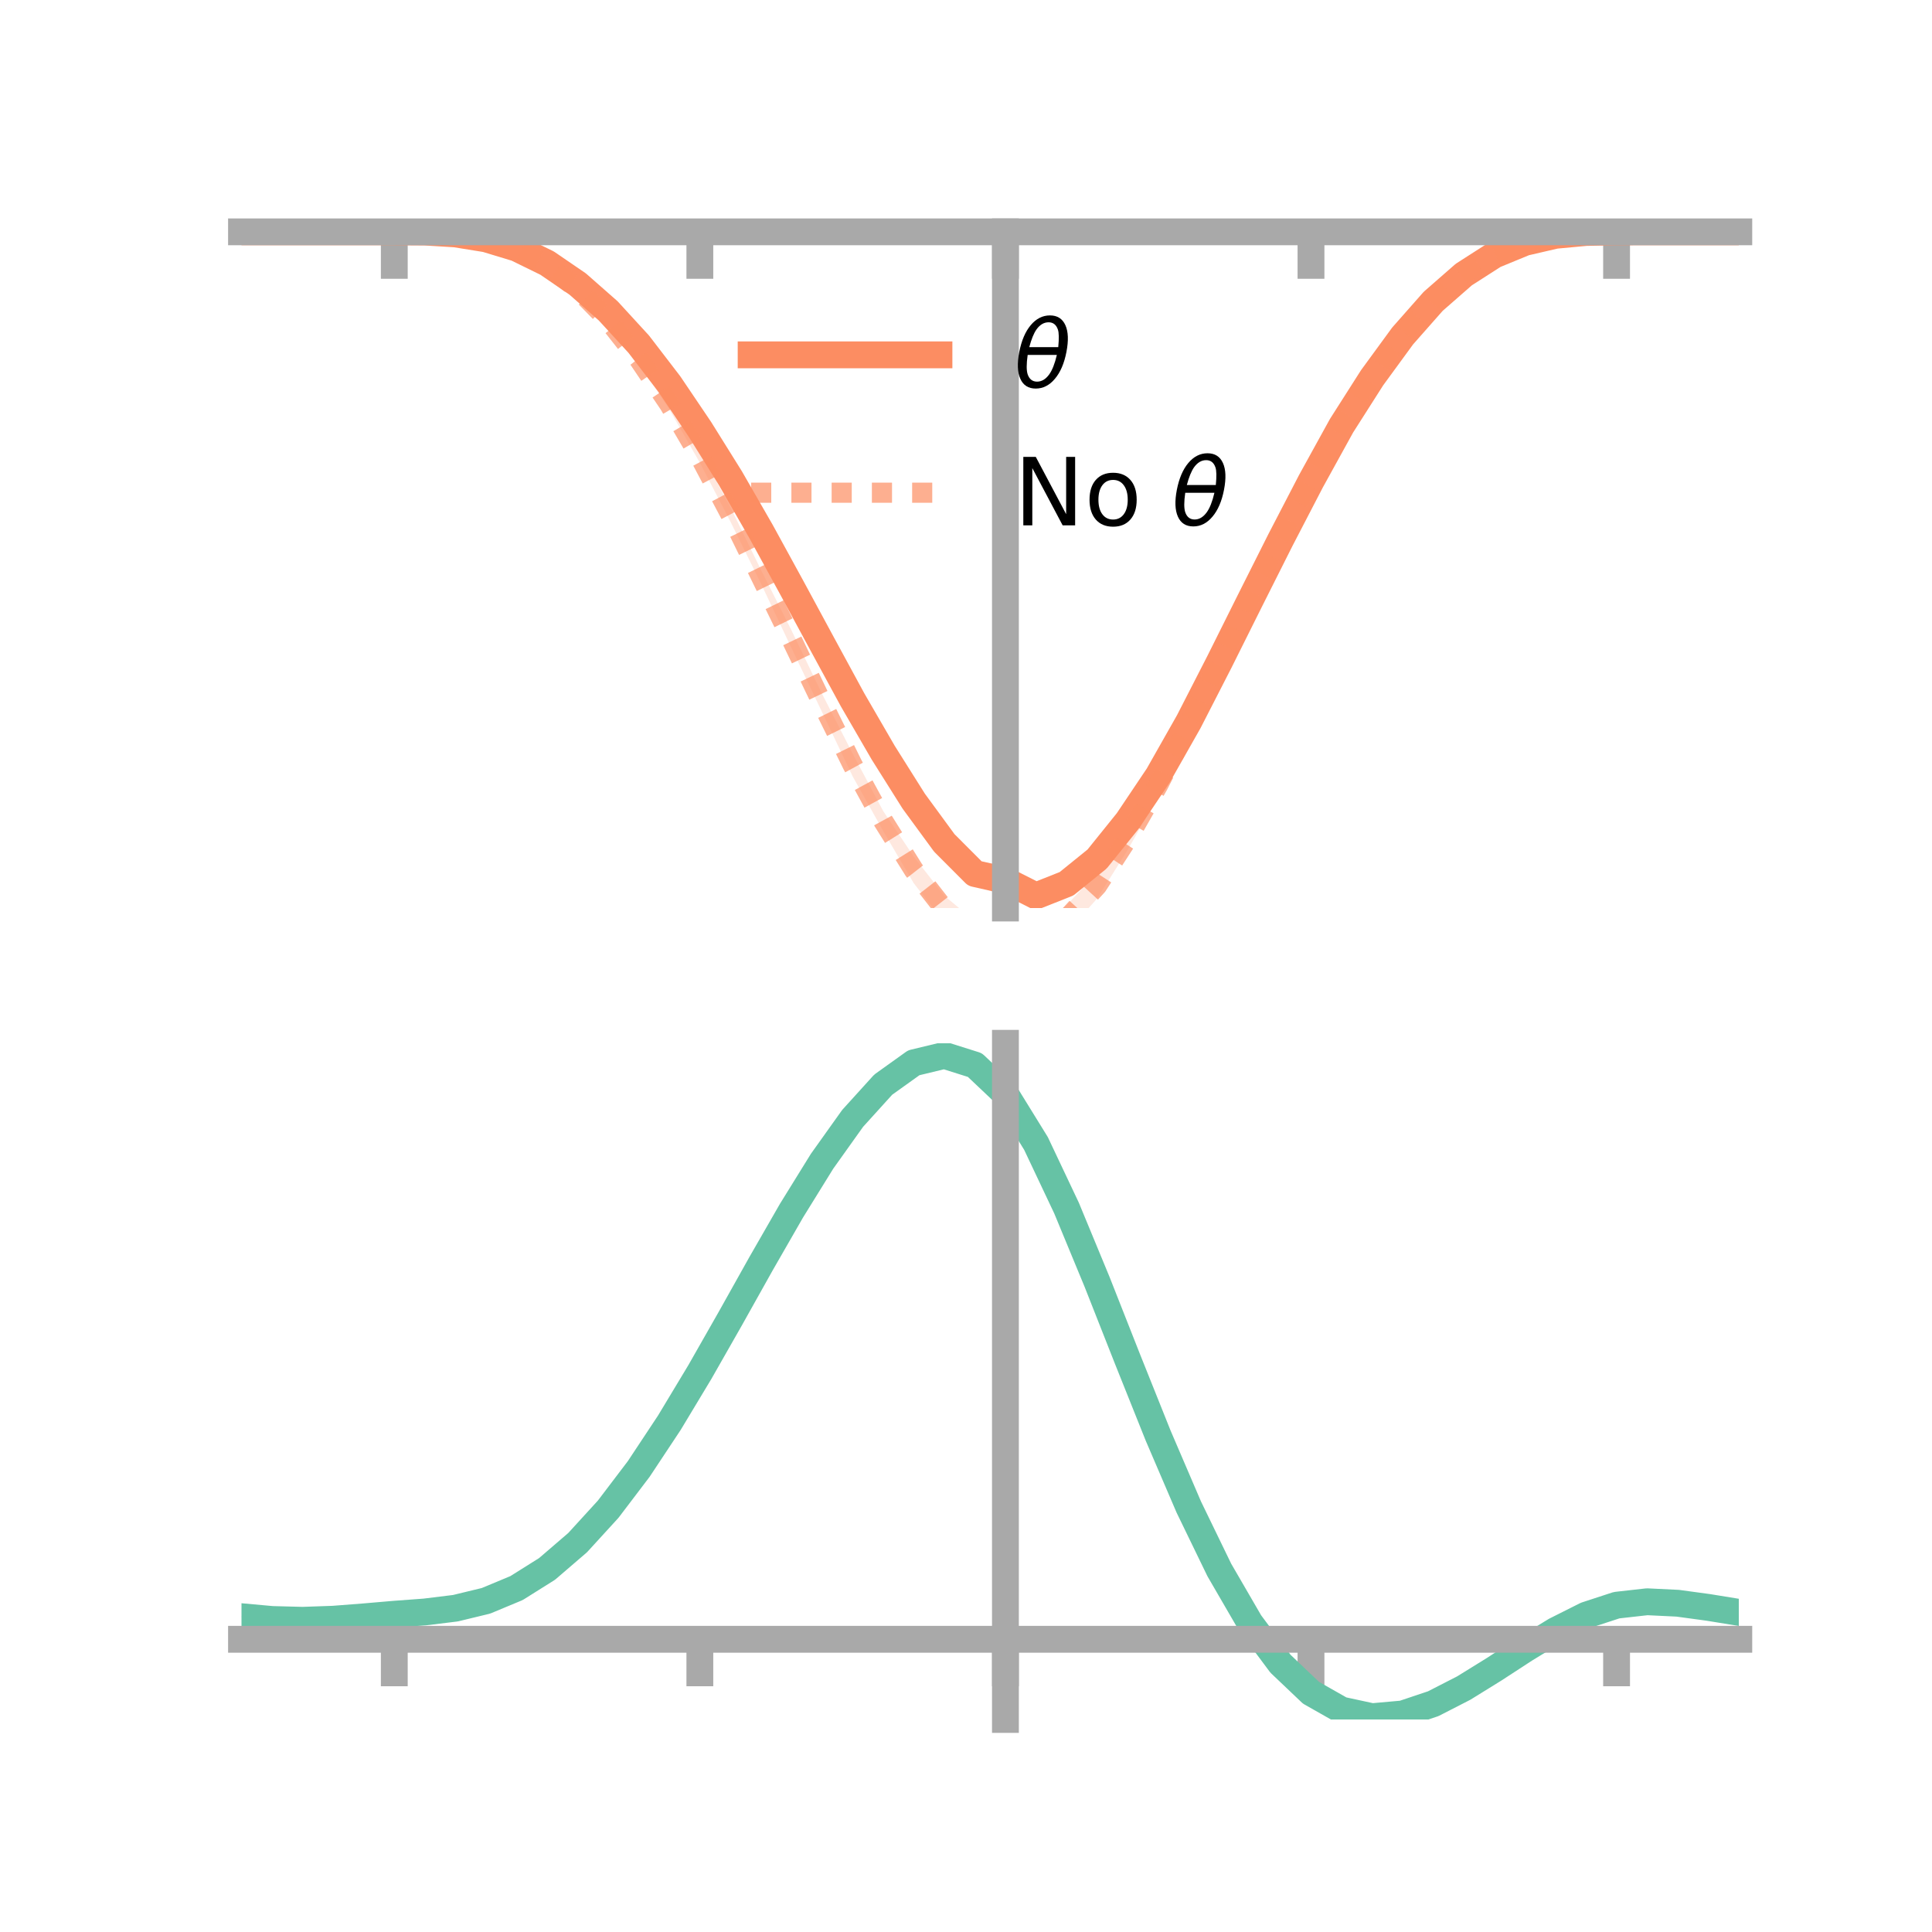 <?xml version="1.0" encoding="utf-8" standalone="no"?>
<!DOCTYPE svg PUBLIC "-//W3C//DTD SVG 1.1//EN"
  "http://www.w3.org/Graphics/SVG/1.1/DTD/svg11.dtd">
<!-- Created with matplotlib (https://matplotlib.org/) -->
<svg height="144pt" version="1.1" viewBox="0 0 144 144" width="144pt" xmlns="http://www.w3.org/2000/svg" xmlns:xlink="http://www.w3.org/1999/xlink">
 <defs>
  <style type="text/css">*{stroke-linecap:butt;stroke-linejoin:round;}</style>
 </defs>
 <g id="figure_1">
  <g id="patch_1">
   <path d="M 0 144 
L 144 144 
L 144 0 
L 0 0 
z
" style="fill:none;"/>
  </g>
  <g id="axes_1">
   <g id="patch_2">
    <path d="M 18 67.68 
L 129.6 67.68 
L 129.6 17.28 
L 18 17.28 
z
" style="fill:none;"/>
   </g>
   <g id="PolyCollection_1">
    <path clip-path="url(#p0787ca9d6c)" d="M 18 17.28 
L 18 17.28 
L 20.278 17.28 
L 22.555 17.28 
L 24.833 17.28 
L 27.11 17.28 
L 29.388 17.28 
L 31.665 17.288 
L 33.943 17.407 
L 36.22 17.746 
L 38.498 18.407 
L 40.776 19.473 
L 43.053 20.975 
L 45.331 22.91 
L 47.608 25.334 
L 49.886 28.234 
L 52.163 31.615 
L 54.441 35.149 
L 56.718 38.959 
L 58.996 43.078 
L 61.273 47.227 
L 63.551 51.474 
L 65.829 55.258 
L 68.106 58.871 
L 70.384 61.985 
L 72.661 64.202 
L 74.939 64.47 
L 77.216 65.87 
L 79.494 64.909 
L 81.771 63.076 
L 84.049 60.313 
L 86.327 56.936 
L 88.604 52.936 
L 90.882 48.592 
L 93.159 44.142 
L 95.437 39.684 
L 97.714 35.379 
L 99.992 31.247 
L 102.269 27.773 
L 104.547 24.753 
L 106.824 22.234 
L 109.102 20.302 
L 111.38 18.879 
L 113.657 17.998 
L 115.935 17.5 
L 118.212 17.312 
L 120.49 17.28 
L 122.767 17.28 
L 125.045 17.28 
L 127.322 17.28 
L 129.6 17.28 
L 129.6 17.28 
L 129.6 17.28 
L 127.322 17.28 
L 125.045 17.28 
L 122.767 17.28 
L 120.49 17.281 
L 118.212 17.341 
L 115.935 17.578 
L 113.657 18.134 
L 111.38 19.126 
L 109.102 20.627 
L 106.824 22.68 
L 104.547 25.321 
L 102.269 28.535 
L 99.992 32.209 
L 97.714 36.34 
L 95.437 40.812 
L 93.159 45.417 
L 90.882 50.095 
L 88.604 54.637 
L 86.327 58.672 
L 84.049 62.086 
L 81.771 64.979 
L 79.494 66.834 
L 77.216 67.68 
L 74.939 66.779 
L 72.661 66.014 
L 70.384 63.669 
L 68.106 60.562 
L 65.829 56.942 
L 63.551 52.867 
L 61.273 48.728 
L 58.996 44.456 
L 56.718 40.25 
L 54.441 36.138 
L 52.163 32.37 
L 49.886 29.009 
L 47.608 25.971 
L 45.331 23.431 
L 43.053 21.359 
L 40.776 19.746 
L 38.498 18.579 
L 36.22 17.858 
L 33.943 17.46 
L 31.665 17.302 
L 29.388 17.28 
L 27.11 17.28 
L 24.833 17.28 
L 22.555 17.28 
L 20.278 17.28 
L 18 17.28 
z
" style="fill:#fc8d62;fill-opacity:0.2;"/>
   </g>
   <g id="PolyCollection_2">
    <path clip-path="url(#p0787ca9d6c)" d="M 18 17.28 
L 18 17.28 
L 20.278 17.28 
L 22.555 17.28 
L 24.833 17.28 
L 27.11 17.28 
L 29.388 17.28 
L 31.665 17.287 
L 33.943 17.402 
L 36.22 17.776 
L 38.498 18.508 
L 40.776 19.654 
L 43.053 21.341 
L 45.331 23.625 
L 47.608 26.466 
L 49.886 29.763 
L 52.163 33.572 
L 54.441 37.805 
L 56.718 42.472 
L 58.996 46.987 
L 61.273 51.717 
L 63.551 56.168 
L 65.829 60.45 
L 68.106 63.844 
L 70.384 66.764 
L 72.661 68.653 
L 74.939 68.609 
L 77.216 69.172 
L 79.494 67.475 
L 81.771 65.05 
L 84.049 61.645 
L 86.327 57.689 
L 88.604 53.279 
L 90.882 48.738 
L 93.159 44.046 
L 95.437 39.364 
L 97.714 35.002 
L 99.992 31.019 
L 102.269 27.534 
L 104.547 24.472 
L 106.824 22.134 
L 109.102 20.204 
L 111.38 18.863 
L 113.657 17.979 
L 115.935 17.509 
L 118.212 17.31 
L 120.49 17.28 
L 122.767 17.28 
L 125.045 17.28 
L 127.322 17.28 
L 129.6 17.28 
L 129.6 17.28 
L 129.6 17.28 
L 127.322 17.28 
L 125.045 17.28 
L 122.767 17.28 
L 120.49 17.281 
L 118.212 17.339 
L 115.935 17.574 
L 113.657 18.121 
L 111.38 19.074 
L 109.102 20.533 
L 106.824 22.504 
L 104.547 25.099 
L 102.269 28.296 
L 99.992 31.866 
L 97.714 36.035 
L 95.437 40.512 
L 93.159 45.063 
L 90.882 49.962 
L 88.604 54.823 
L 86.327 59.327 
L 84.049 63.353 
L 81.771 66.977 
L 79.494 69.512 
L 77.216 71.067 
L 74.939 71.133 
L 72.661 70.55 
L 70.384 68.751 
L 68.106 65.83 
L 65.829 61.938 
L 63.551 57.865 
L 61.273 53.078 
L 58.996 48.308 
L 56.718 43.496 
L 54.441 38.876 
L 52.163 34.49 
L 49.886 30.509 
L 47.608 27.06 
L 45.331 24.115 
L 43.053 21.731 
L 40.776 19.898 
L 38.498 18.685 
L 36.22 17.888 
L 33.943 17.456 
L 31.665 17.303 
L 29.388 17.28 
L 27.11 17.28 
L 24.833 17.28 
L 22.555 17.28 
L 20.278 17.28 
L 18 17.28 
z
" style="fill:#fc8d62;fill-opacity:0.2;"/>
   </g>
   <g id="matplotlib.axis_1">
    <g id="xtick_1">
     <g id="line2d_1">
      <defs>
       <path d="M 0 0 
L 0 3.5 
" id="m7bdfe3400e" style="stroke:#a9a9a9;stroke-width:2;"/>
      </defs>
      <g>
       <use style="fill:#a9a9a9;stroke:#a9a9a9;stroke-width:2;" x="29.388" xlink:href="#m7bdfe3400e" y="17.28"/>
      </g>
     </g>
    </g>
    <g id="xtick_2">
     <g id="line2d_2">
      <g>
       <use style="fill:#a9a9a9;stroke:#a9a9a9;stroke-width:2;" x="52.163" xlink:href="#m7bdfe3400e" y="17.28"/>
      </g>
     </g>
    </g>
    <g id="xtick_3">
     <g id="line2d_3">
      <g>
       <use style="fill:#a9a9a9;stroke:#a9a9a9;stroke-width:2;" x="74.939" xlink:href="#m7bdfe3400e" y="17.28"/>
      </g>
     </g>
    </g>
    <g id="xtick_4">
     <g id="line2d_4">
      <g>
       <use style="fill:#a9a9a9;stroke:#a9a9a9;stroke-width:2;" x="97.714" xlink:href="#m7bdfe3400e" y="17.28"/>
      </g>
     </g>
    </g>
    <g id="xtick_5">
     <g id="line2d_5">
      <g>
       <use style="fill:#a9a9a9;stroke:#a9a9a9;stroke-width:2;" x="120.49" xlink:href="#m7bdfe3400e" y="17.28"/>
      </g>
     </g>
    </g>
   </g>
   <g id="matplotlib.axis_2"/>
   <g id="line2d_6">
    <path clip-path="url(#p0787ca9d6c)" d="M 18 17.28 
L 20.278 17.28 
L 22.555 17.28 
L 24.833 17.28 
L 27.11 17.28 
L 29.388 17.28 
L 31.665 17.295 
L 33.943 17.434 
L 36.22 17.802 
L 38.498 18.493 
L 40.776 19.609 
L 43.053 21.167 
L 45.331 23.17 
L 47.608 25.653 
L 49.886 28.622 
L 52.163 31.993 
L 54.441 35.644 
L 56.718 39.605 
L 58.996 43.767 
L 61.273 47.978 
L 63.551 52.171 
L 65.829 56.1 
L 68.106 59.717 
L 70.384 62.827 
L 72.661 65.108 
L 74.939 65.624 
L 77.216 66.775 
L 79.494 65.871 
L 81.771 64.028 
L 84.049 61.199 
L 86.327 57.804 
L 88.604 53.787 
L 90.882 49.343 
L 93.159 44.78 
L 95.437 40.248 
L 97.714 35.86 
L 99.992 31.728 
L 102.269 28.154 
L 104.547 25.037 
L 106.824 22.457 
L 109.102 20.464 
L 111.38 19.003 
L 113.657 18.066 
L 115.935 17.539 
L 118.212 17.327 
L 120.49 17.281 
L 122.767 17.28 
L 125.045 17.28 
L 127.322 17.28 
L 129.6 17.28 
" style="fill:none;stroke:#fc8d62;stroke-linecap:square;stroke-width:2;"/>
   </g>
   <g id="line2d_7">
    <path clip-path="url(#p0787ca9d6c)" d="M 18 17.28 
L 20.278 17.28 
L 22.555 17.28 
L 24.833 17.28 
L 27.11 17.28 
L 29.388 17.28 
L 31.665 17.295 
L 33.943 17.429 
L 36.22 17.832 
L 38.498 18.597 
L 40.776 19.776 
L 43.053 21.536 
L 45.331 23.87 
L 47.608 26.763 
L 49.886 30.136 
L 52.163 34.031 
L 54.441 38.34 
L 56.718 42.984 
L 58.996 47.648 
L 61.273 52.398 
L 63.551 57.016 
L 65.829 61.194 
L 68.106 64.837 
L 70.384 67.758 
L 72.661 69.602 
L 74.939 69.871 
L 77.216 70.119 
L 79.494 68.493 
L 81.771 66.014 
L 84.049 62.499 
L 86.327 58.508 
L 88.604 54.051 
L 90.882 49.35 
L 93.159 44.555 
L 95.437 39.938 
L 97.714 35.518 
L 99.992 31.442 
L 102.269 27.915 
L 104.547 24.786 
L 106.824 22.319 
L 109.102 20.369 
L 111.38 18.969 
L 113.657 18.05 
L 115.935 17.541 
L 118.212 17.325 
L 120.49 17.281 
L 122.767 17.28 
L 125.045 17.28 
L 127.322 17.28 
L 129.6 17.28 
" style="fill:none;stroke:#fc8d62;stroke-dasharray:1.5,1.5;stroke-dashoffset:0;stroke-opacity:0.7;stroke-width:1.5;"/>
   </g>
   <g id="patch_3">
    <path d="M 74.939 67.68 
L 74.939 17.28 
" style="fill:none;stroke:#a9a9a9;stroke-linecap:square;stroke-linejoin:miter;stroke-width:2;"/>
   </g>
   <g id="patch_4">
    <path d="M 129.6 67.68 
L 129.6 17.28 
" style="fill:none;"/>
   </g>
   <g id="patch_5">
    <path d="M 18 17.28 
L 129.6 17.28 
" style="fill:none;stroke:#a9a9a9;stroke-linecap:square;stroke-linejoin:miter;stroke-width:2;"/>
   </g>
   <g id="patch_6">
    <path d="M 18 17.28 
L 129.6 17.28 
" style="fill:none;"/>
   </g>
   <g id="legend_1">
    <g id="line2d_8">
     <path d="M 55.985 26.449 
L 69.985 26.449 
" style="fill:none;stroke:#fc8d62;stroke-linecap:square;stroke-width:2;"/>
    </g>
    <g id="line2d_9"/>
    <g id="text_1">
     <!-- $\theta$ -->
     <g transform="translate(75.585 28.899)scale(0.07 -0.07)">
      <defs>
       <path d="M 45.516 34.672 
L 14.453 34.672 
Q 12.359 20.062 14.5 13.875 
Q 17.188 6.25 24.469 6.25 
Q 31.781 6.25 37.359 13.922 
Q 42.234 20.656 45.516 34.672 
z
M 47.016 42.969 
Q 48.344 56.844 46.625 61.719 
Q 43.953 69.438 36.766 69.438 
Q 29.297 69.438 23.828 61.812 
Q 19.531 55.672 16.156 42.969 
z
M 38.188 76.766 
Q 49.906 76.766 54.594 66.406 
Q 59.281 56.109 55.719 37.844 
Q 52.203 19.625 43.453 9.281 
Q 34.766 -1.125 23.047 -1.125 
Q 11.281 -1.125 6.641 9.281 
Q 2 19.625 5.516 37.844 
Q 9.078 56.109 17.719 66.406 
Q 26.422 76.766 38.188 76.766 
z
" id="DejaVuSans-Oblique-952"/>
      </defs>
      <use transform="translate(0 0.234)" xlink:href="#DejaVuSans-Oblique-952"/>
     </g>
    </g>
    <g id="line2d_10">
     <path d="M 55.985 36.724 
L 69.985 36.724 
" style="fill:none;stroke:#fc8d62;stroke-dasharray:1.5,1.5;stroke-dashoffset:0;stroke-opacity:0.7;stroke-width:1.5;"/>
    </g>
    <g id="line2d_11"/>
    <g id="text_2">
     <!-- No $\theta$ -->
     <g transform="translate(75.585 39.174)scale(0.07 -0.07)">
      <defs>
       <path d="M 9.812 72.906 
L 23.094 72.906 
L 55.422 11.922 
L 55.422 72.906 
L 64.984 72.906 
L 64.984 0 
L 51.703 0 
L 19.391 60.984 
L 19.391 0 
L 9.812 0 
z
" id="DejaVuSans-78"/>
       <path d="M 30.609 48.391 
Q 23.391 48.391 19.188 42.75 
Q 14.984 37.109 14.984 27.297 
Q 14.984 17.484 19.156 11.844 
Q 23.344 6.203 30.609 6.203 
Q 37.797 6.203 41.984 11.859 
Q 46.188 17.531 46.188 27.297 
Q 46.188 37.016 41.984 42.703 
Q 37.797 48.391 30.609 48.391 
z
M 30.609 56 
Q 42.328 56 49.016 48.375 
Q 55.719 40.766 55.719 27.297 
Q 55.719 13.875 49.016 6.219 
Q 42.328 -1.422 30.609 -1.422 
Q 18.844 -1.422 12.172 6.219 
Q 5.516 13.875 5.516 27.297 
Q 5.516 40.766 12.172 48.375 
Q 18.844 56 30.609 56 
z
" id="DejaVuSans-111"/>
       <path id="DejaVuSans-32"/>
      </defs>
      <use transform="translate(0 0.234)" xlink:href="#DejaVuSans-78"/>
      <use transform="translate(74.805 0.234)" xlink:href="#DejaVuSans-111"/>
      <use transform="translate(135.986 0.234)" xlink:href="#DejaVuSans-32"/>
      <use transform="translate(167.773 0.234)" xlink:href="#DejaVuSans-Oblique-952"/>
     </g>
    </g>
   </g>
  </g>
  <g id="axes_2">
   <g id="patch_7">
    <path d="M 18 128.16 
L 129.6 128.16 
L 129.6 77.76 
L 18 77.76 
z
" style="fill:none;"/>
   </g>
   <g id="PolyCollection_3">
    <path clip-path="url(#p24a3f9ce56)" d="M 18 120.539 
L 18 120.461 
L 20.278 120.677 
L 22.555 120.737 
L 24.833 120.651 
L 27.11 120.466 
L 29.388 120.261 
L 31.665 120.087 
L 33.943 119.803 
L 36.22 119.245 
L 38.498 118.286 
L 40.776 116.835 
L 43.053 114.841 
L 45.331 112.295 
L 47.608 109.228 
L 49.886 105.711 
L 52.163 101.841 
L 54.441 97.751 
L 56.718 93.593 
L 58.996 89.543 
L 61.273 85.79 
L 63.551 82.532 
L 65.829 79.974 
L 68.106 78.317 
L 70.384 77.76 
L 72.661 78.492 
L 74.939 80.682 
L 77.216 84.422 
L 79.494 89.308 
L 81.771 94.891 
L 84.049 100.754 
L 86.327 106.53 
L 88.604 111.919 
L 90.882 116.686 
L 93.159 120.666 
L 95.437 123.764 
L 97.714 125.948 
L 99.992 127.249 
L 102.269 127.744 
L 104.547 127.547 
L 106.824 126.796 
L 109.102 125.647 
L 111.38 124.262 
L 113.657 122.804 
L 115.935 121.433 
L 118.212 120.302 
L 120.49 119.562 
L 122.767 119.308 
L 125.045 119.423 
L 127.322 119.742 
L 129.6 120.124 
L 129.6 120.228 
L 129.6 120.228 
L 127.322 119.87 
L 125.045 119.569 
L 122.767 119.465 
L 120.49 119.722 
L 118.212 120.471 
L 115.935 121.629 
L 113.657 123.044 
L 111.38 124.553 
L 109.102 125.986 
L 106.824 127.174 
L 104.547 127.95 
L 102.269 128.16 
L 99.992 127.673 
L 97.714 126.388 
L 95.437 124.242 
L 93.159 121.22 
L 90.882 117.352 
L 88.604 112.728 
L 86.327 107.502 
L 84.049 101.897 
L 81.771 96.204 
L 79.494 90.778 
L 77.216 86.028 
L 74.939 82.394 
L 72.661 80.273 
L 70.384 79.568 
L 68.106 80.112 
L 65.829 81.714 
L 63.551 84.181 
L 61.273 87.315 
L 58.996 90.919 
L 56.718 94.8 
L 54.441 98.779 
L 52.163 102.689 
L 49.886 106.385 
L 47.608 109.746 
L 45.331 112.677 
L 43.053 115.118 
L 40.776 117.04 
L 38.498 118.449 
L 36.22 119.386 
L 33.943 119.932 
L 31.665 120.207 
L 29.388 120.37 
L 27.11 120.559 
L 24.833 120.726 
L 22.555 120.798 
L 20.278 120.737 
L 18 120.539 
z
" style="fill:#66c2a5;fill-opacity:0.2;"/>
   </g>
   <g id="matplotlib.axis_3">
    <g id="xtick_6">
     <g id="line2d_12">
      <g>
       <use style="fill:#a9a9a9;stroke:#a9a9a9;stroke-width:2;" x="29.388" xlink:href="#m7bdfe3400e" y="122.184"/>
      </g>
     </g>
    </g>
    <g id="xtick_7">
     <g id="line2d_13">
      <g>
       <use style="fill:#a9a9a9;stroke:#a9a9a9;stroke-width:2;" x="52.163" xlink:href="#m7bdfe3400e" y="122.184"/>
      </g>
     </g>
    </g>
    <g id="xtick_8">
     <g id="line2d_14">
      <g>
       <use style="fill:#a9a9a9;stroke:#a9a9a9;stroke-width:2;" x="74.939" xlink:href="#m7bdfe3400e" y="122.184"/>
      </g>
     </g>
    </g>
    <g id="xtick_9">
     <g id="line2d_15">
      <g>
       <use style="fill:#a9a9a9;stroke:#a9a9a9;stroke-width:2;" x="97.714" xlink:href="#m7bdfe3400e" y="122.184"/>
      </g>
     </g>
    </g>
    <g id="xtick_10">
     <g id="line2d_16">
      <g>
       <use style="fill:#a9a9a9;stroke:#a9a9a9;stroke-width:2;" x="120.49" xlink:href="#m7bdfe3400e" y="122.184"/>
      </g>
     </g>
    </g>
   </g>
   <g id="matplotlib.axis_4"/>
   <g id="line2d_17">
    <path clip-path="url(#p24a3f9ce56)" d="M 18 120.5 
L 20.278 120.707 
L 22.555 120.767 
L 24.833 120.688 
L 27.11 120.512 
L 29.388 120.316 
L 31.665 120.147 
L 33.943 119.867 
L 36.22 119.316 
L 38.498 118.367 
L 40.776 116.937 
L 43.053 114.979 
L 45.331 112.486 
L 47.608 109.487 
L 49.886 106.048 
L 52.163 102.265 
L 54.441 98.265 
L 56.718 94.197 
L 58.996 90.231 
L 61.273 86.552 
L 63.551 83.357 
L 65.829 80.844 
L 68.106 79.214 
L 70.384 78.664 
L 72.661 79.382 
L 74.939 81.538 
L 77.216 85.225 
L 79.494 90.043 
L 81.771 95.548 
L 84.049 101.325 
L 86.327 107.016 
L 88.604 112.323 
L 90.882 117.019 
L 93.159 120.943 
L 95.437 124.003 
L 97.714 126.168 
L 99.992 127.461 
L 102.269 127.952 
L 104.547 127.748 
L 106.824 126.985 
L 109.102 125.817 
L 111.38 124.407 
L 113.657 122.924 
L 115.935 121.531 
L 118.212 120.387 
L 120.49 119.642 
L 122.767 119.386 
L 125.045 119.496 
L 127.322 119.806 
L 129.6 120.176 
" style="fill:none;stroke:#66c2a5;stroke-linecap:square;stroke-width:2;"/>
   </g>
   <g id="patch_8">
    <path d="M 74.939 128.16 
L 74.939 77.76 
" style="fill:none;stroke:#a9a9a9;stroke-linecap:square;stroke-linejoin:miter;stroke-width:2;"/>
   </g>
   <g id="patch_9">
    <path d="M 129.6 128.16 
L 129.6 77.76 
" style="fill:none;"/>
   </g>
   <g id="patch_10">
    <path d="M 18 122.184 
L 129.6 122.184 
" style="fill:none;stroke:#a9a9a9;stroke-linecap:square;stroke-linejoin:miter;stroke-width:2;"/>
   </g>
   <g id="patch_11">
    <path d="M 18 77.76 
L 129.6 77.76 
" style="fill:none;"/>
   </g>
  </g>
 </g>
 <defs>
  <clipPath id="p0787ca9d6c">
   <rect height="50.4" width="111.6" x="18" y="17.28"/>
  </clipPath>
  <clipPath id="p24a3f9ce56">
   <rect height="50.4" width="111.6" x="18" y="77.76"/>
  </clipPath>
 </defs>
</svg>
